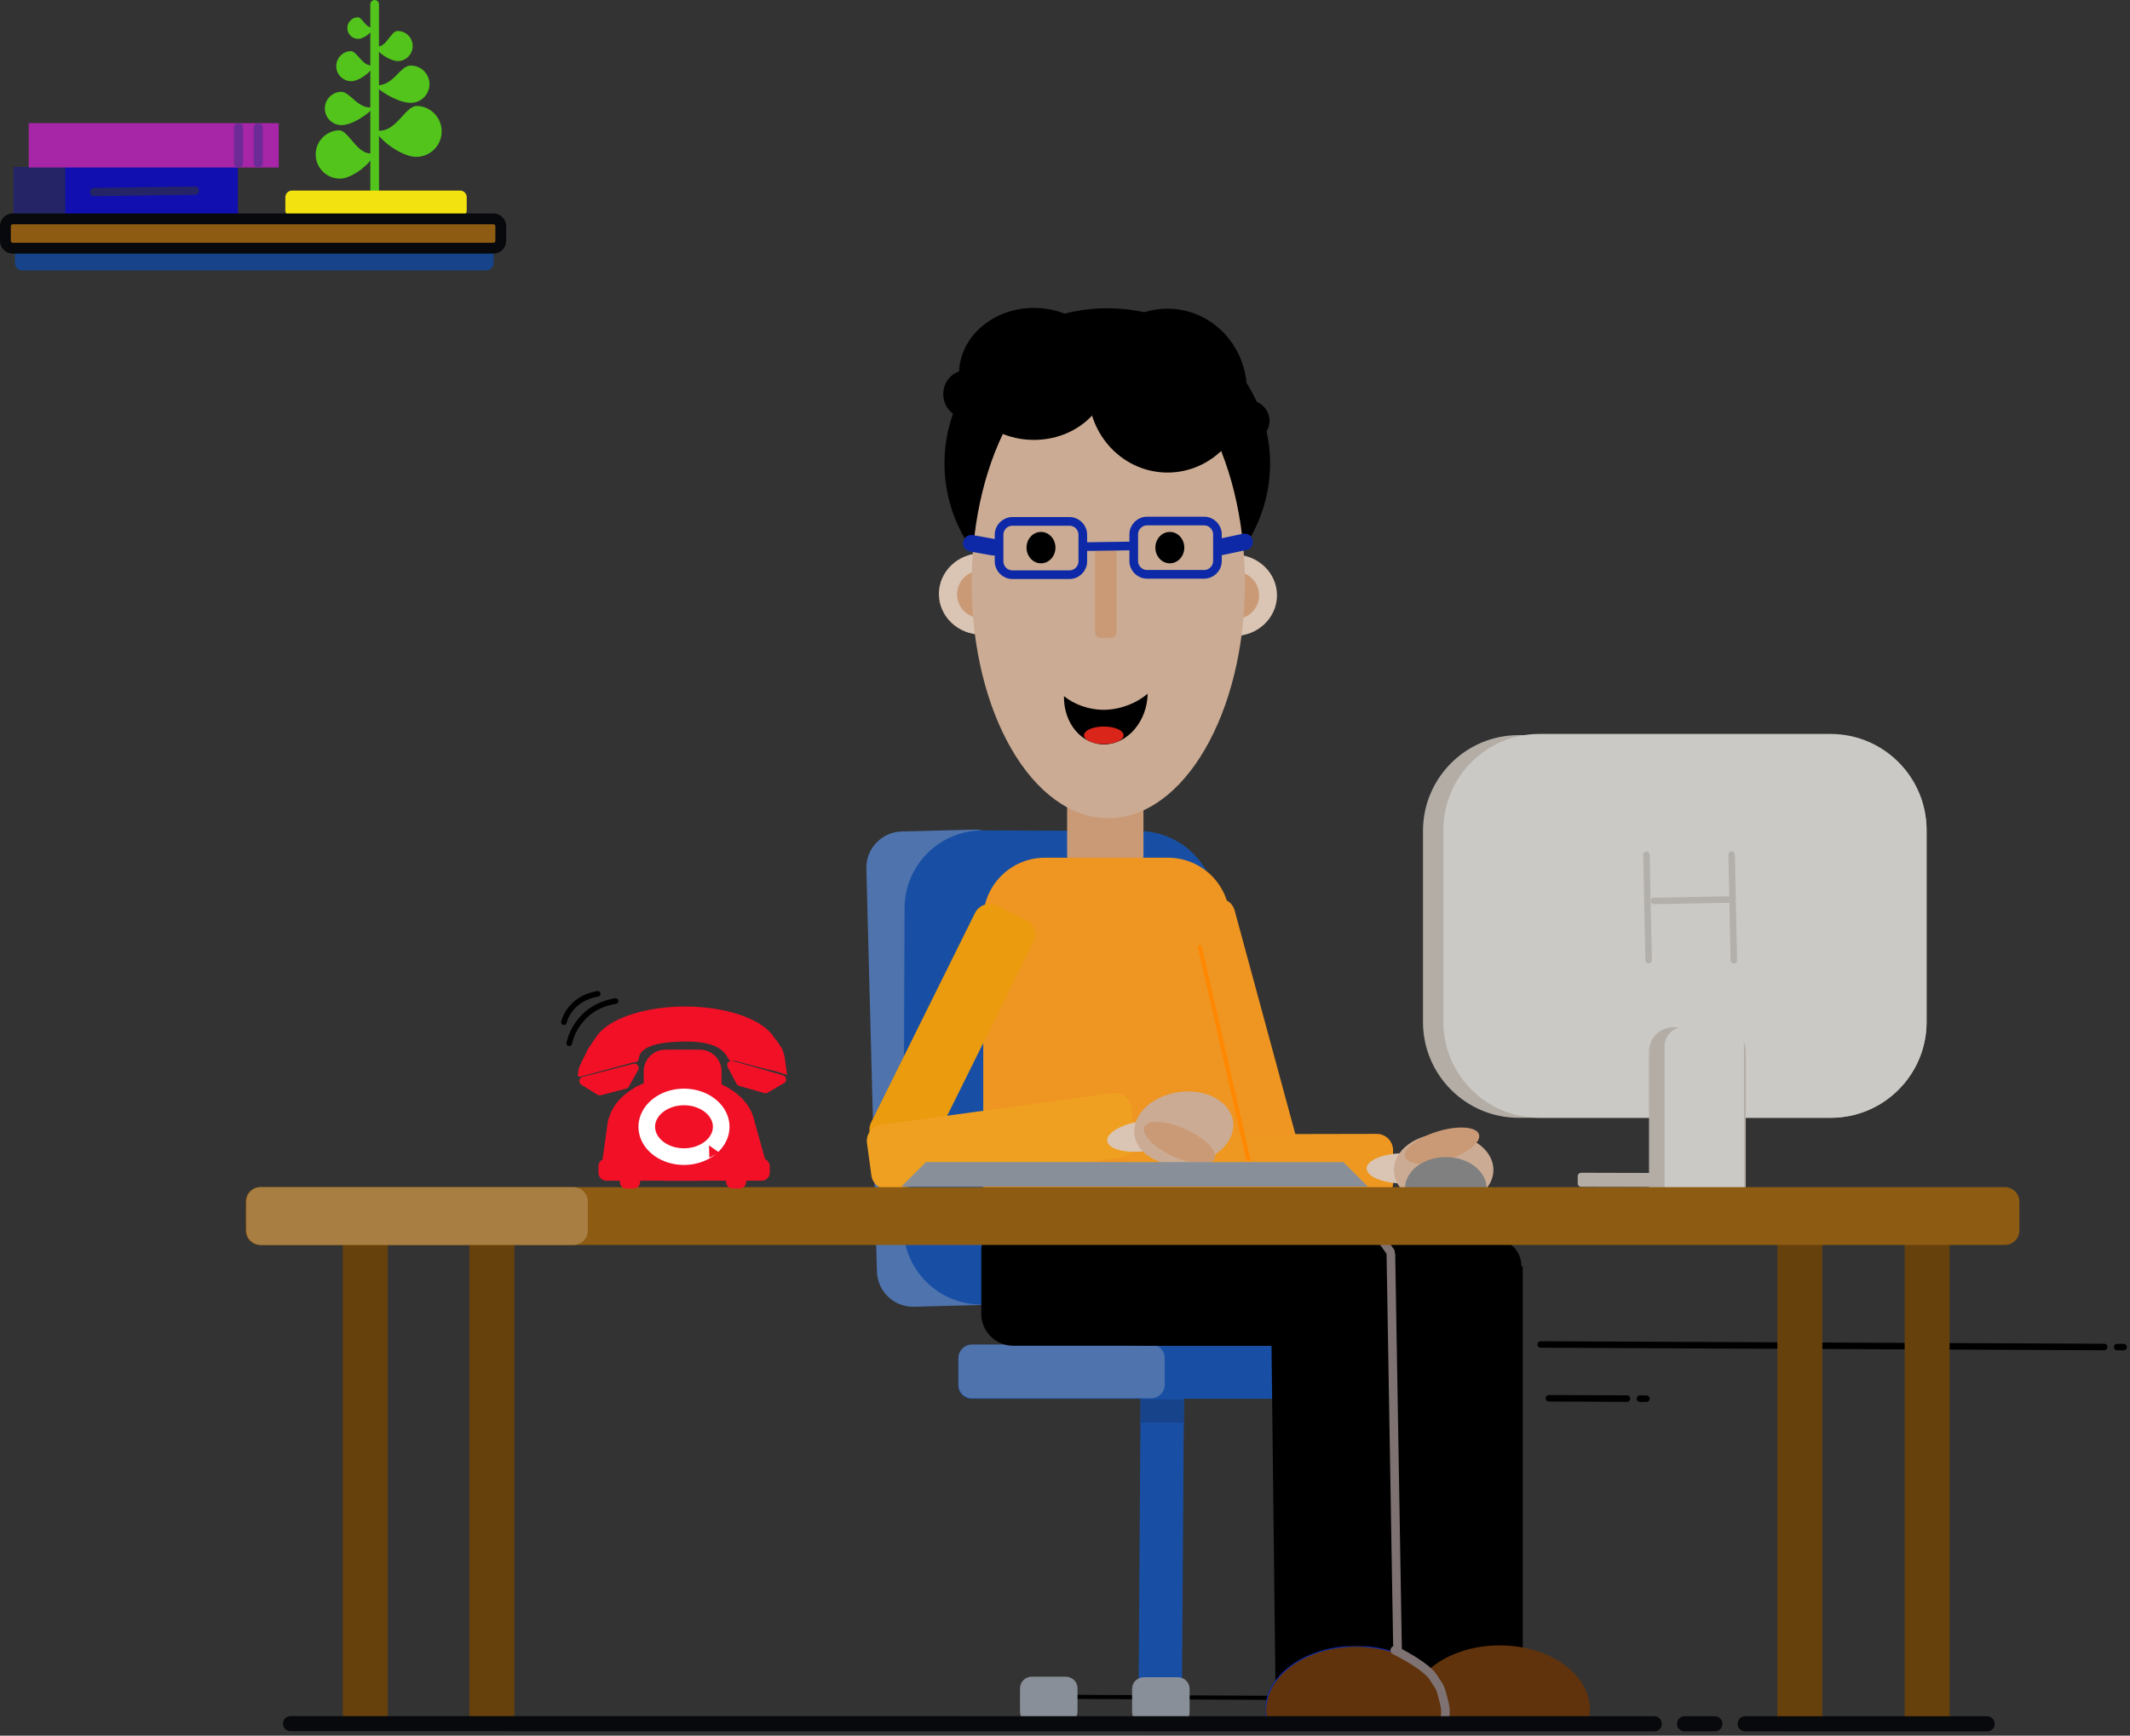 <?xml version="1.0" encoding="UTF-8" standalone="no"?><!DOCTYPE svg PUBLIC "-//W3C//DTD SVG 1.1//EN" "http://www.w3.org/Graphics/SVG/1.1/DTD/svg11.dtd"><svg width="100%" height="100%" viewBox="0 0 492 401" version="1.1" xmlns="http://www.w3.org/2000/svg" xmlns:xlink="http://www.w3.org/1999/xlink" xml:space="preserve" xmlns:serif="http://www.serif.com/" style="fill-rule:evenodd;clip-rule:evenodd;stroke-linecap:round;stroke-linejoin:round;stroke-miterlimit:1.5;"><rect x="0" y="0" width="492" height="401" fill="#333333" stroke="none"/><path d="M131.491,241.041c0,0 1.415,-8.227 10.695,-9.762" style="fill:none;stroke:#000;stroke-width:1.3px;"/><path d="M130.261,236.16c0,0 1.131,-5.408 7.796,-6.546" style="fill:none;stroke:#000;stroke-width:1.3px;"/><path d="M490.532,311.226l-134.651,-0.601" style="fill:none;stroke:#000;stroke-width:1.5px;stroke-dasharray:1.5,3,135,9;"/><path d="M380.3,323.145l-22.523,-0.091" style="fill:none;stroke:#000;stroke-width:1.5px;stroke-dasharray:1.5,3,135,9;"/><path d="M114.007,57.545c0,-0.904 -0.734,-1.638 -1.638,-1.638l-107.275,0c-0.904,0 -1.638,0.734 -1.638,1.638l0,3.276c0,0.904 0.734,1.638 1.638,1.638l107.275,0c0.904,0 1.638,-0.734 1.638,-1.638l0,-3.276Z" style="fill:#16438a;"/><rect x="3.209" y="38.572" width="51.751" height="12.092" style="fill:#110faf;"/><rect x="3.209" y="38.572" width="11.887" height="12.092" style="fill:#252467;"/><path d="M86.536,1l0.007,43.032" style="fill:none;stroke:#52c41b;stroke-width:2px;"/><path d="M107.809,45.558c0,-0.842 -0.684,-1.526 -1.526,-1.526l-38.845,0c-0.843,0 -1.527,0.684 -1.527,1.526l0,3.053c0,0.842 0.684,1.526 1.527,1.526l38.845,0c0.842,0 1.526,-0.684 1.526,-1.526l0,-3.053Z" style="fill:#f2e210;"/><path d="M86.53,30.022c1.759,3.007 6.521,6.117 9.403,6.217c3.248,0.112 5.976,-2.434 6.088,-5.682c0.112,-3.248 -2.433,-5.976 -5.681,-6.088c-2.882,-0.099 -5.047,6.896 -9.81,5.553Z" style="fill:#52c41b;"/><path d="M86.388,19.618c2.145,2.111 6.041,4.188 8.594,4.139c2.375,-0.046 4.266,-2.012 4.22,-4.388c-0.046,-2.375 -2.012,-4.266 -4.387,-4.22c-2.553,0.049 -4.155,5.247 -8.427,4.469Z" style="fill:#52c41b;"/><path d="M86.523,10.74c0.959,1.721 3.796,3.405 5.395,3.374c1.918,-0.037 3.446,-1.626 3.409,-3.545c-0.037,-1.919 -1.625,-3.446 -3.544,-3.409c-1.599,0.031 -2.583,4.224 -5.26,3.58Z" style="fill:#52c41b;"/><path d="M86.468,15.023c-2.627,0.825 -3.895,-3.291 -5.492,-3.213c-1.917,0.094 -3.397,1.726 -3.303,3.643c0.093,1.917 1.726,3.398 3.643,3.304c1.596,-0.078 4.313,-1.952 5.152,-3.734Z" style="fill:#52c41b;"/><path d="M86.4,6.302c-1.809,0.589 -2.689,-2.372 -3.789,-2.318c-1.378,0.067 -2.443,1.241 -2.375,2.619c0.067,1.379 1.241,2.444 2.619,2.376c1.1,-0.054 3.021,-1.399 3.545,-2.677Z" style="fill:#52c41b;"/><path d="M86.485,24.687c-3.762,0.955 -5.507,-3.587 -7.787,-3.476c-2.123,0.104 -3.763,1.912 -3.659,4.036c0.103,2.123 1.912,3.763 4.035,3.659c2.28,-0.111 5.629,-2.203 7.411,-4.219Z" style="fill:#52c41b;"/><path d="M86.677,35.283c-4.033,1.314 -5.995,-5.297 -8.448,-5.177c-3.078,0.15 -5.454,2.771 -5.304,5.848c0.151,3.078 2.771,5.454 5.849,5.304c2.452,-0.12 6.739,-3.124 7.903,-5.975Z" style="fill:#52c41b;"/><path d="M297.019,313.985c0,-1.686 -1.37,-3.056 -3.056,-3.056l-69.563,0c-1.687,0 -3.056,1.37 -3.056,3.056l0,6.112c0,1.687 1.369,3.056 3.056,3.056l69.563,0c1.686,0 3.056,-1.369 3.056,-3.056l0,-6.112Z" style="fill:#184fa5;"/><path d="M273.02,389.751l0.489,-71.951l-10.011,-0.068l-0.49,71.951l10.012,0.068Z" style="fill:#184fa5;"/><path d="M273.435,328.699l0.037,-5.373l-10.012,-0.068l-0.036,5.372l10.011,0.069Z" style="fill:#16438a;"/><path d="M211.137,301.903c-4.617,0.121 -8.463,-3.528 -8.584,-8.145l-2.439,-93.067c-0.121,-4.617 3.529,-8.463 8.145,-8.584l16.729,-0.438c4.616,-0.121 8.462,3.528 8.583,8.145l2.439,93.068c0.121,4.616 -3.529,8.462 -8.145,8.583l-16.728,0.438Z" style="fill:#4e73ad;"/><path d="M262.615,301.536c9.938,0.037 18.038,-8.001 18.076,-17.939l0.281,-73.531c0.038,-9.938 -8.001,-18.038 -17.939,-18.076l-36.015,-0.138c-9.939,-0.037 -18.038,8.001 -18.076,17.939l-0.281,73.531c-0.038,9.938 8,18.038 17.939,18.076l36.015,0.138Z" style="fill:#184fa5;"/><path d="M269.024,313.732c0,-1.715 -1.393,-3.107 -3.108,-3.107l-41.418,0c-1.715,0 -3.107,1.392 -3.107,3.107l0,6.214c0,1.715 1.392,3.108 3.107,3.108l41.418,0c1.715,0 3.108,-1.393 3.108,-3.108l0,-6.214Z" style="fill:#4e73ad;"/><g><path d="M445.014,191.944c0,-12.2 -9.904,-22.104 -22.104,-22.104l-72.112,0c-12.2,0 -22.104,9.904 -22.104,22.104l0,44.207c0,12.199 9.904,22.103 22.104,22.103l72.112,0c12.2,0 22.104,-9.904 22.104,-22.103l0,-44.207Z" style="fill:#b3ada6;"/><path d="M445.014,191.741c0,-12.237 -9.935,-22.172 -22.171,-22.172l-67.274,0c-12.237,0 -22.171,9.935 -22.171,22.172l0,44.342c0,12.236 9.934,22.171 22.171,22.171l67.274,0c12.236,0 22.171,-9.935 22.171,-22.171l0,-44.342Z" style="fill:#cbc9c5;"/></g><path d="M403.247,242.923c0,-3.084 -2.503,-5.587 -5.587,-5.587l-11.173,0c-3.084,0 -5.587,2.503 -5.587,5.587l0,31.12c0,3.083 2.503,5.587 5.587,5.587l11.173,0c3.084,0 5.587,-2.504 5.587,-5.587l0,-31.12Z" style="fill:#b3ada6;"/><path d="M293.283,391.78l0.1,0.011l0.095,0.031l0.087,0.051l0.074,0.067l0.059,0.082l0.04,0.092l0.02,0.098l0,0.1l-0.021,0.098l-0.042,0.092l-0.059,0.081l-0.075,0.066l-0.087,0.05l-0.096,0.031l-0.099,0.01l-53.348,-0.258l-0.099,-0.011l-0.096,-0.032l-0.086,-0.05l-0.075,-0.068l-0.058,-0.081l-0.041,-0.092l-0.02,-0.098l0.001,-0.101l0.021,-0.098l0.041,-0.091l0.06,-0.081l0.074,-0.067l0.088,-0.05l0.095,-0.03l0.1,-0.01l53.347,0.258Z"/><path d="M384.878,274.255c0.449,0.001 0.814,-0.362 0.815,-0.811l0.004,-1.626c0.001,-0.449 -0.362,-0.814 -0.811,-0.815l-19.644,-0.05c-0.449,-0.001 -0.814,0.363 -0.815,0.812l-0.004,1.626c-0.001,0.449 0.362,0.814 0.811,0.815l19.644,0.049Z" style="fill:#b3ada6;"/><path d="M402.841,241.795c0,-2.532 -2.056,-4.589 -4.589,-4.589l-9.177,0c-2.533,0 -4.589,2.057 -4.589,4.589l0,33.431c0,2.533 2.056,4.589 4.589,4.589l9.177,0c2.533,0 4.589,-2.056 4.589,-4.589l0,-33.431Z" style="fill:#cbc9c5;"/><path d="M351.405,292.431c0,-3.398 -2.758,-6.156 -6.156,-6.156l-81.902,0c-3.397,0 -6.156,2.758 -6.156,6.156l0,12.312c0,3.398 2.759,6.156 6.156,6.156l81.902,0c3.398,0 6.156,-2.758 6.156,-6.156l0,-12.312Z"/><ellipse cx="284.962" cy="137.63" rx="5.481" ry="5.469" style="fill:#ca9a76;"/><ellipse cx="285.124" cy="137.532" rx="9.845" ry="9.403" style="fill:#dac4b3;"/><path d="M264.123,171.344c0,-2.433 -1.975,-4.408 -4.408,-4.408l-8.817,0c-2.433,0 -4.409,1.975 -4.409,4.408l0,26.121c0,2.433 1.976,4.408 4.409,4.408l8.817,0c2.433,0 4.408,-1.975 4.408,-4.408l0,-26.121Z" style="fill:#ca9a76;"/><ellipse cx="226.714" cy="137.222" rx="9.845" ry="9.403" style="fill:#dac4b3;"/><ellipse cx="226.553" cy="137.319" rx="5.481" ry="5.469" style="fill:#ca9a76;"/><ellipse cx="285.357" cy="137.543" rx="5.481" ry="5.469" style="fill:#ca9a76;"/><ellipse cx="255.767" cy="107.066" rx="37.609" ry="35.85"/><ellipse cx="255.998" cy="134.773" rx="31.56" ry="54.252" style="fill:#cbab93;"/><ellipse cx="245.694" cy="90.255" rx="2.938" ry="0.158" style="fill:#ca9a76;"/><ellipse cx="269.691" cy="90.246" rx="18.309" ry="18.93"/><ellipse cx="238.825" cy="86.382" rx="17.305" ry="15.248"/><ellipse cx="288.102" cy="97.203" rx="5.138" ry="4.827"/><ellipse cx="223.065" cy="91.052" rx="5.184" ry="5.469"/><ellipse cx="240.455" cy="126.52" rx="3.341" ry="3.628"/><ellipse cx="270.215" cy="126.52" rx="3.341" ry="3.628"/><path d="M257.903,126.702c0,-0.684 -0.556,-1.239 -1.239,-1.239l-2.478,0c-0.684,0 -1.239,0.555 -1.239,1.239l0,19.425c0,0.683 0.555,1.238 1.239,1.238l2.478,0c0.683,0 1.239,-0.555 1.239,-1.238l0,-19.425Z" style="fill:#ca9a76;"/><path d="M284.046,212.398c0,-7.856 -6.377,-14.233 -14.233,-14.233l-28.465,0c-7.855,0 -14.233,6.377 -14.233,14.233l0,82.933c0,7.856 6.378,14.233 14.233,14.233l28.465,0c7.856,0 14.233,-6.377 14.233,-14.233l0,-82.933Z" style="fill:#ef9521;"/><path d="M320.874,288.759c0,-4.075 -3.308,-7.384 -7.384,-7.384l-79.445,0c-4.076,0 -7.384,3.309 -7.384,7.384l0,14.769c0,4.076 3.308,7.385 7.384,7.385l79.445,0c4.076,0 7.384,-3.309 7.384,-7.385l0,-14.769Z"/><rect x="321.294" y="292.585" width="30.443" height="104.986"/><path d="M323.32,292.859l-29.823,0.344l1.191,102.978l29.823,-0.345l-1.191,-102.977Z"/><clipPath id="_clip1"><rect x="325.537" y="380.142" width="41.71" height="18.088"/></clipPath><g clip-path="url(#_clip1)"><ellipse cx="346.392" cy="394.949" rx="20.855" ry="14.807" style="fill:#60330c;"/></g><path d="M285.192,210.358c-0.545,-2.005 -2.614,-3.191 -4.62,-2.647l-7.267,1.971c-2.005,0.545 -3.191,2.614 -2.647,4.62l14.146,52.138c0.544,2.005 2.613,3.192 4.619,2.648l7.267,-1.972c2.005,-0.544 3.191,-2.614 2.647,-4.619l-14.145,-52.139Z" style="fill:#ef9521;"/><path d="M263.982,262.078c-2.077,0.004 -3.761,1.695 -3.757,3.773l0.015,7.529c0.004,2.078 1.695,3.761 3.773,3.757l54.023,-0.108c2.078,-0.004 3.761,-1.694 3.757,-3.772l-0.015,-7.53c-0.004,-2.078 -1.695,-3.761 -3.772,-3.757l-54.024,0.108Z" style="fill:#ef9821;"/><path d="M315.674,269.952c-0.004,-1.933 3.93,-3.51 8.78,-3.519c4.849,-0.01 8.79,1.551 8.794,3.484c0.004,1.933 -3.931,3.51 -8.78,3.52c-4.85,0.009 -8.79,-1.552 -8.794,-3.485Z" style="fill:#dac4b3;"/><path d="M321.966,270.331c-0.009,-4.644 5.136,-8.424 11.482,-8.437c6.346,-0.012 11.506,3.747 11.515,8.391c0.009,4.644 -5.135,8.424 -11.481,8.437c-6.347,0.013 -11.507,-3.747 -11.516,-8.391Z" style="fill:#cbab93;"/><path d="M324.527,267.147c-0.341,-1.885 3.221,-4.512 7.95,-5.863c4.728,-1.35 8.844,-0.917 9.185,0.968c0.341,1.885 -3.221,4.512 -7.949,5.863c-4.729,1.351 -8.844,0.917 -9.186,-0.968Z" style="fill:#ca9a76;"/><path d="M238.698,217.627c0.923,-1.861 0.161,-4.122 -1.7,-5.045l-6.746,-3.345c-1.862,-0.923 -4.122,-0.161 -5.045,1.7l-24,48.4c-0.923,1.862 -0.161,4.123 1.701,5.046l6.746,3.345c1.861,0.923 4.122,0.161 5.045,-1.701l23.999,-48.4Z" style="fill:#ea9b0e;"/><path d="M245.763,160.835c-0.111,6.304 4.13,11.296 9.465,11.141c5.335,-0.155 9.755,-5.399 9.866,-11.703c-2.289,1.957 -5.87,3.596 -9.726,3.708c-3.856,0.112 -7.383,-1.32 -9.605,-3.146Z"/><ellipse cx="254.967" cy="169.88" rx="4.576" ry="2.03" style="fill:#da251a;"/><path d="M320.127,287.02l1.546,4.408" style="fill:none;"/><clipPath id="_clip2"><rect x="292.357" y="380.354" width="41.71" height="18.088"/></clipPath><g clip-path="url(#_clip2)"><ellipse cx="313.212" cy="395.161" rx="20.855" ry="14.807" style="fill:#60330c;stroke:#0d29a7;stroke-width:0.24px;stroke-linecap:butt;stroke-miterlimit:1.414;"/></g><path d="M321.278,289.852l1.533,91.171" style="fill:none;stroke:#7e7272;stroke-width:2px;"/><path d="M322.184,381.265c7.471,3.783 8.756,6.066 8.756,6.066l0.956,1.465c0,0 0.854,1.031 1.249,2.859c0.361,1.667 1.25,3.702 0.341,5.888" style="fill:none;stroke:#7e7272;stroke-width:2px;"/><path d="M274.783,390.191c0,-1.485 -1.206,-2.69 -2.691,-2.69l-7.903,0c-1.485,0 -2.691,1.205 -2.691,2.69l0,5.382c0,1.485 1.206,2.691 2.691,2.691l7.903,0c1.485,0 2.691,-1.206 2.691,-2.691l0,-5.382Z" style="fill:#898f99;"/><path d="M248.894,390.072c0,-1.485 -1.205,-2.691 -2.69,-2.691l-7.903,0c-1.485,0 -2.691,1.206 -2.691,2.691l0,5.381c0,1.485 1.206,2.691 2.691,2.691l7.903,0c1.485,0 2.69,-1.206 2.69,-2.691l0,-5.381Z" style="fill:#898f99;"/><path d="M203.477,259.865c-2.059,0.282 -3.501,2.182 -3.219,4.241l1.022,7.46c0.282,2.058 2.183,3.5 4.241,3.218l53.523,-7.334c2.059,-0.282 3.501,-2.182 3.219,-4.241l-1.022,-7.46c-0.282,-2.058 -2.182,-3.5 -4.241,-3.218l-53.523,7.334Z" style="fill:#efa021;"/><path d="M255.757,263.633c-0.262,-1.915 3.425,-4.004 8.23,-4.663c4.805,-0.658 8.919,0.362 9.181,2.277c0.263,1.915 -3.425,4.004 -8.23,4.663c-4.805,0.658 -8.919,-0.362 -9.181,-2.277Z" style="fill:#dac4b3;"/><path d="M262.043,262.207c-0.63,-4.601 3.963,-9.036 10.25,-9.897c6.288,-0.862 11.904,2.174 12.535,6.775c0.63,4.601 -3.963,9.035 -10.25,9.897c-6.288,0.861 -11.904,-2.174 -12.535,-6.775Z" style="fill:#cbab93;"/><path d="M264.392,260.206c0.989,-1.64 5.399,-1.259 9.841,0.851c4.442,2.11 7.245,5.155 6.256,6.795c-0.99,1.64 -5.399,1.259 -9.841,-0.851c-4.442,-2.11 -7.245,-5.155 -6.256,-6.795Z" style="fill:#ca9a76;"/><clipPath id="_clip3"><rect x="324.538" y="267.328" width="18.851" height="8.847"/></clipPath><g clip-path="url(#_clip3)"><ellipse cx="333.964" cy="274.571" rx="9.426" ry="7.243" style="fill:#808080;"/></g><path d="M277.176,218.85l11.147,48.934" style="fill:#f26b0f;"/><path d="M277.256,218.377l0.091,0.025l0.084,0.042l0.075,0.058l0.061,0.071l0.047,0.081l0.03,0.09l11.147,48.933l0.012,0.094l-0.006,0.094l-0.025,0.09l-0.042,0.084l-0.058,0.075l-0.071,0.061l-0.082,0.047l-0.089,0.03l-0.093,0.012l-0.094,-0.007l-0.091,-0.025l-0.084,-0.042l-0.075,-0.057l-0.061,-0.071l-0.047,-0.082l-0.03,-0.089l-11.147,-48.934l-0.012,-0.094l0.007,-0.093l0.024,-0.091l0.042,-0.084l0.058,-0.075l0.071,-0.061l0.082,-0.047l0.089,-0.03l0.093,-0.012l0.094,0.007Z" style="fill:#f80;"/><path d="M250.11,123.537c0,-1.699 -1.38,-3.079 -3.079,-3.079l-13.179,0c-1.699,0 -3.078,1.38 -3.078,3.079l0,6.156c0,1.699 1.379,3.079 3.078,3.079l13.179,0c1.699,0 3.079,-1.38 3.079,-3.079l0,-6.156Z" style="fill:none;stroke:#0d29a7;stroke-width:2px;"/><path d="M281.213,123.457c0,-1.699 -1.38,-3.078 -3.079,-3.078l-13.179,0c-1.699,0 -3.078,1.379 -3.078,3.078l0,6.156c0,1.699 1.379,3.079 3.078,3.079l13.179,0c1.699,0 3.079,-1.38 3.079,-3.079l0,-6.156Z" style="fill:none;stroke:#0d29a7;stroke-width:2px;"/><path d="M251.107,126.283l10.174,-0.143" style="fill:none;stroke:#0d29a7;stroke-width:2px;"/><path d="M287.521,123.278l0.063,0.002l0.063,0.005l0.064,0.006l0.062,0.009l0.063,0.011l0.062,0.013l0.062,0.015l0.061,0.017l0.061,0.019l0.06,0.021l0.059,0.023l0.058,0.024l0.058,0.027l0.056,0.029l0.056,0.031l0.055,0.032l0.053,0.034l0.053,0.036l0.051,0.038l0.05,0.039l0.048,0.041l0.047,0.042l0.046,0.044l0.044,0.046l0.043,0.047l0.041,0.048l0.04,0.05l0.037,0.051l0.037,0.052l0.034,0.053l0.033,0.055l0.03,0.055l0.029,0.057l0.028,0.057l0.025,0.059l0.023,0.059l0.021,0.059l0.019,0.061l0.018,0.061l0.015,0.062l0.013,0.062l0.011,0.062l0.009,0.063l0.007,0.063l0.005,0.064l0.003,0.063l0.001,0.064l-0.002,0.063l-0.003,0.063l-0.006,0.064l-0.008,0.063l-0.01,0.062l-0.011,0.063l-0.014,0.062l-0.016,0.061l-0.018,0.061l-0.02,0.06l-0.022,0.06l-0.024,0.059l-0.026,0.058l-0.028,0.057l-0.029,0.056l-0.032,0.055l-0.033,0.054l-0.035,0.053l-0.037,0.052l-0.038,0.05l-0.04,0.05l-0.042,0.047l-0.043,0.047l-0.045,0.045l-0.046,0.043l-0.048,0.042l-0.049,0.041l-0.05,0.038l-0.052,0.037l-0.053,0.036l-0.054,0.033l-0.055,0.032l-0.056,0.03l-0.057,0.028l-0.058,0.026l-0.058,0.024l-0.06,0.022l-0.06,0.021l-0.061,0.018l-0.061,0.016l-0.062,0.014l-5.327,1.131l-0.062,0.012l-0.063,0.01l-0.063,0.008l-0.063,0.006l-0.064,0.004l-0.063,0.001l-0.064,0l-0.063,-0.003l-0.063,-0.004l-0.064,-0.007l-0.062,-0.009l-0.063,-0.01l-0.062,-0.013l-0.062,-0.015l-0.061,-0.017l-0.061,-0.019l-0.06,-0.021l-0.059,-0.023l-0.058,-0.025l-0.058,-0.027l-0.056,-0.028l-0.056,-0.031l-0.055,-0.032l-0.053,-0.034l-0.053,-0.036l-0.051,-0.038l-0.05,-0.039l-0.048,-0.041l-0.047,-0.043l-0.046,-0.044l-0.044,-0.045l-0.043,-0.047l-0.041,-0.049l-0.04,-0.049l-0.038,-0.051l-0.036,-0.052l-0.034,-0.054l-0.033,-0.054l-0.031,-0.056l-0.028,-0.056l-0.028,-0.058l-0.025,-0.058l-0.023,-0.059l-0.021,-0.06l-0.019,-0.06l-0.018,-0.062l-0.015,-0.061l-0.013,-0.062l-0.011,-0.063l-0.009,-0.063l-0.007,-0.063l-0.005,-0.063l-0.003,-0.063l-0.001,-0.064l0.002,-0.063l0.003,-0.064l0.006,-0.063l0.008,-0.063l0.01,-0.063l0.011,-0.062l0.014,-0.062l0.016,-0.062l0.018,-0.06l0.02,-0.061l0.022,-0.059l0.024,-0.059l0.026,-0.058l0.028,-0.057l0.029,-0.056l0.032,-0.056l0.033,-0.054l0.035,-0.053l0.037,-0.051l0.038,-0.051l0.04,-0.049l0.042,-0.048l0.043,-0.046l0.045,-0.045l0.046,-0.044l0.048,-0.042l0.049,-0.04l0.05,-0.039l0.052,-0.037l0.053,-0.035l0.054,-0.034l0.055,-0.031l0.056,-0.03l0.057,-0.028l0.058,-0.026l0.058,-0.025l0.06,-0.022l0.06,-0.02l0.061,-0.018l0.061,-0.017l0.062,-0.014l5.327,-1.13l0.062,-0.012l0.063,-0.01l0.063,-0.008l0.063,-0.006l0.064,-0.004l0.063,-0.002l0.064,0.001Z" style="fill:#0d29a7;"/><path d="M224.468,123.6l0.062,0.004l0.062,0.006l0.061,0.008l0.062,0.01l5.07,0.906l0.061,0.012l0.06,0.014l0.06,0.016l0.06,0.017l0.059,0.02l0.058,0.022l0.058,0.023l0.056,0.026l0.056,0.027l0.055,0.029l0.055,0.03l0.053,0.033l0.051,0.034l0.051,0.036l0.05,0.037l0.048,0.039l0.047,0.041l0.046,0.042l0.045,0.044l0.043,0.045l0.041,0.046l0.04,0.048l0.038,0.048l0.037,0.051l0.035,0.051l0.034,0.052l0.031,0.054l0.03,0.054l0.029,0.056l0.026,0.056l0.025,0.057l0.022,0.058l0.021,0.059l0.019,0.059l0.017,0.06l0.015,0.06l0.013,0.061l0.011,0.061l0.009,0.061l0.007,0.062l0.006,0.062l0.003,0.062l0.001,0.062l-0.001,0.063l-0.003,0.062l-0.005,0.062l-0.007,0.062l-0.009,0.061l-0.011,0.061l-0.013,0.061l-0.015,0.06l-0.017,0.06l-0.018,0.06l-0.021,0.058l-0.022,0.058l-0.025,0.057l-0.026,0.057l-0.028,0.055l-0.03,0.055l-0.032,0.053l-0.033,0.053l-0.035,0.051l-0.037,0.05l-0.038,0.05l-0.04,0.047l-0.041,0.047l-0.043,0.045l-0.044,0.043l-0.046,0.043l-0.047,0.04l-0.048,0.04l-0.05,0.037l-0.05,0.036l-0.052,0.034l-0.053,0.033l-0.054,0.031l-0.055,0.029l-0.056,0.027l-0.057,0.026l-0.057,0.023l-0.058,0.022l-0.059,0.02l-0.06,0.018l-0.06,0.016l-0.061,0.014l-0.061,0.012l-0.061,0.01l-0.062,0.008l-0.061,0.006l-0.063,0.005l-0.062,0.002l-0.062,0l-0.062,-0.002l-0.062,-0.004l-0.062,-0.006l-0.062,-0.008l-0.061,-0.01l-5.07,-0.906l-0.061,-0.012l-0.06,-0.014l-0.061,-0.016l-0.059,-0.017l-0.059,-0.02l-0.058,-0.022l-0.058,-0.023l-0.057,-0.026l-0.056,-0.027l-0.055,-0.029l-0.054,-0.03l-0.053,-0.033l-0.052,-0.034l-0.051,-0.036l-0.049,-0.037l-0.049,-0.039l-0.047,-0.041l-0.045,-0.042l-0.045,-0.044l-0.043,-0.045l-0.041,-0.046l-0.04,-0.048l-0.039,-0.048l-0.036,-0.051l-0.036,-0.051l-0.033,-0.052l-0.032,-0.054l-0.03,-0.054l-0.028,-0.056l-0.026,-0.056l-0.025,-0.057l-0.023,-0.058l-0.02,-0.059l-0.019,-0.059l-0.017,-0.06l-0.015,-0.06l-0.013,-0.061l-0.011,-0.061l-0.01,-0.061l-0.007,-0.062l-0.005,-0.062l-0.003,-0.062l-0.001,-0.063l0.001,-0.062l0.003,-0.062l0.005,-0.062l0.007,-0.062l0.009,-0.061l0.011,-0.061l0.013,-0.061l0.014,-0.061l0.017,-0.059l0.019,-0.06l0.021,-0.058l0.022,-0.058l0.025,-0.057l0.026,-0.057l0.028,-0.055l0.03,-0.055l0.031,-0.053l0.034,-0.053l0.035,-0.051l0.036,-0.051l0.039,-0.049l0.039,-0.047l0.042,-0.047l0.043,-0.045l0.044,-0.044l0.046,-0.042l0.047,-0.04l0.048,-0.04l0.049,-0.037l0.051,-0.036l0.052,-0.034l0.053,-0.033l0.054,-0.031l0.055,-0.029l0.056,-0.027l0.056,-0.026l0.058,-0.023l0.058,-0.022l0.059,-0.02l0.06,-0.018l0.06,-0.016l0.06,-0.014l0.061,-0.012l0.062,-0.01l0.061,-0.008l0.062,-0.007l0.062,-0.004l0.062,-0.002l0.063,0l0.062,0.002Z" style="fill:#0d29a7;"/><path d="M319.513,286.9l1.651,2.3" style="fill:none;stroke:#7e7272;stroke-width:2px;"/><path d="M115.672,52.26c0,-0.935 -0.76,-1.695 -1.696,-1.695l-111.031,0c-0.935,0 -1.695,0.76 -1.695,1.695l0,3.391c0,0.936 0.76,1.696 1.695,1.696l111.031,0c0.936,0 1.696,-0.76 1.696,-1.696l0,-3.391Z" style="fill:#8e5b13;stroke:#07090c;stroke-width:2.5px;"/><path d="M315.967,274.163l-107.761,0l5.675,-5.675l96.411,0l5.675,5.675Z" style="fill:#898f99;"/><rect x="108.424" y="284.145" width="10.385" height="114.209" style="fill:#67410c;"/><rect x="410.545" y="284.715" width="10.385" height="113.716" style="fill:#67410c;"/><rect x="439.948" y="284.576" width="10.385" height="113.78" style="fill:#67410c;"/><rect x="79.175" y="284.741" width="10.385" height="113.815" style="fill:#67410c;"/><path d="M466.443,277.61c0,-1.843 -1.496,-3.339 -3.339,-3.339l-403.012,0c-1.843,0 -3.339,1.496 -3.339,3.339l0,6.677c0,1.843 1.496,3.339 3.339,3.339l403.012,0c1.843,0 3.339,-1.496 3.339,-3.339l0,-6.677Z" style="fill:#8e5b13;"/><path d="M135.783,277.61c0,-1.843 -1.496,-3.339 -3.339,-3.339l-72.187,0c-1.843,0 -3.339,1.496 -3.339,3.339l0,6.677c0,1.843 1.496,3.339 3.339,3.339l72.187,0c1.843,0 3.339,-1.496 3.339,-3.339l0,-6.677Z" style="fill:#a87e42;"/><g><path d="M380.369,196.725l0.083,0.012l0.081,0.022l0.079,0.03l0.074,0.04l0.07,0.047l0.063,0.055l0.058,0.061l0.05,0.068l0.042,0.072l0.034,0.077l0.025,0.081l0.016,0.082l0.006,0.084l0.509,24.368l-0.003,0.084l-0.012,0.084l-0.022,0.081l-0.03,0.078l-0.039,0.075l-0.048,0.069l-0.054,0.064l-0.062,0.057l-0.067,0.051l-0.073,0.042l-0.077,0.034l-0.081,0.024l-0.082,0.016l-0.084,0.007l-0.084,-0.003l-0.083,-0.013l-0.082,-0.021l-0.078,-0.031l-0.074,-0.039l-0.07,-0.047l-0.064,-0.055l-0.057,-0.061l-0.05,-0.068l-0.042,-0.073l-0.034,-0.077l-0.025,-0.08l-0.016,-0.083l-0.007,-0.083l-0.509,-24.369l0.003,-0.084l0.013,-0.083l0.021,-0.081l0.031,-0.078l0.039,-0.075l0.047,-0.069l0.055,-0.064l0.062,-0.058l0.067,-0.05l0.073,-0.042l0.077,-0.034l0.08,-0.025l0.083,-0.016l0.084,-0.006l0.084,0.003Z" style="fill:#b3b0ac;"/><path d="M400.049,196.725l0.083,0.012l0.081,0.022l0.078,0.03l0.075,0.04l0.07,0.047l0.063,0.055l0.058,0.061l0.05,0.068l0.042,0.072l0.034,0.077l0.025,0.081l0.016,0.082l0.006,0.084l0.509,24.368l-0.003,0.084l-0.012,0.084l-0.022,0.081l-0.03,0.078l-0.039,0.075l-0.048,0.069l-0.054,0.064l-0.062,0.057l-0.068,0.051l-0.072,0.042l-0.077,0.034l-0.081,0.024l-0.082,0.016l-0.084,0.007l-0.084,-0.003l-0.083,-0.013l-0.082,-0.021l-0.078,-0.031l-0.074,-0.039l-0.07,-0.047l-0.064,-0.055l-0.057,-0.061l-0.05,-0.068l-0.042,-0.073l-0.034,-0.077l-0.025,-0.08l-0.016,-0.083l-0.007,-0.083l-0.509,-24.369l0.003,-0.084l0.013,-0.083l0.021,-0.081l0.031,-0.078l0.039,-0.075l0.047,-0.069l0.055,-0.064l0.062,-0.058l0.067,-0.05l0.073,-0.042l0.077,-0.034l0.08,-0.025l0.083,-0.016l0.084,-0.006l0.084,0.003Z" style="fill:#b3b0ac;"/><path d="M399.894,207.076l0.071,0.009l0.069,0.015l0.068,0.022l0.066,0.029l0.062,0.034l0.059,0.041l0.055,0.045l0.05,0.051l0.045,0.055l0.04,0.06l0.034,0.063l0.027,0.065l0.022,0.068l0.015,0.07l0.008,0.071l0.001,0.071l-0.005,0.072l-0.013,0.07l-0.019,0.069l-0.025,0.067l-0.031,0.064l-0.038,0.06l-0.043,0.057l-0.048,0.053l-0.053,0.047l-0.058,0.043l-0.061,0.037l-0.064,0.031l-0.067,0.024l-0.069,0.018l-0.071,0.012l-0.071,0.004l-17.811,0.327l-0.071,-0.002l-0.071,-0.009l-0.07,-0.016l-0.068,-0.022l-0.065,-0.028l-0.063,-0.035l-0.059,-0.04l-0.054,-0.046l-0.051,-0.051l-0.045,-0.055l-0.039,-0.059l-0.034,-0.063l-0.028,-0.066l-0.021,-0.068l-0.015,-0.07l-0.008,-0.071l-0.002,-0.071l0.006,-0.071l0.012,-0.07l0.019,-0.069l0.025,-0.067l0.032,-0.064l0.037,-0.061l0.043,-0.057l0.049,-0.052l0.053,-0.048l0.057,-0.042l0.061,-0.037l0.065,-0.031l0.067,-0.025l0.069,-0.018l0.07,-0.011l0.071,-0.005l17.812,-0.326l0.071,0.002Z" style="fill:#b3b0ac;"/></g><g><clipPath id="_clip4"><rect x="136.835" y="232.538" width="42.784" height="7.216"/></clipPath><g clip-path="url(#_clip4)"><ellipse cx="158.227" cy="242.386" rx="21.392" ry="9.847" style="fill:#f21027;"/></g><path d="M134.829,249.765l11.686,-3.016l-2.135,3.802l-5.843,1.508l-3.708,-2.294Z" style="fill:#f21027;stroke:#f21027;stroke-width:2px;"/><path d="M168.974,246.061l11.603,3.323l-3.768,2.196l-5.801,-1.662l-2.034,-3.857Z" style="fill:#f21027;stroke:#f21027;stroke-width:2px;"/><path d="M146.834,272.157c0,-0.263 -0.214,-0.476 -0.476,-0.476l-1.675,0c-0.262,0 -0.476,0.213 -0.476,0.476l0,0.952c0,0.263 0.214,0.476 0.476,0.476l1.675,0c0.262,0 0.476,-0.213 0.476,-0.476l0,-0.952Z" style="fill:#f21027;stroke:#f21027;stroke-width:2px;"/><path d="M146.834,272.157c0,-0.263 -0.214,-0.476 -0.476,-0.476l-1.675,0c-0.262,0 -0.476,0.213 -0.476,0.476l0,0.952c0,0.263 0.214,0.476 0.476,0.476l1.675,0c0.262,0 0.476,-0.213 0.476,-0.476l0,-0.952Z" style="fill:#f21027;stroke:#f21027;stroke-width:2px;"/><path d="M171.353,272.157c0,-0.263 -0.213,-0.476 -0.476,-0.476l-1.674,0c-0.263,0 -0.476,0.213 -0.476,0.476l0,0.952c0,0.263 0.213,0.476 0.476,0.476l1.674,0c0.263,0 0.476,-0.213 0.476,-0.476l0,-0.952Z" style="fill:#f21027;stroke:#f21027;stroke-width:2px;"/><path d="M176.798,269.427c0,-0.433 -0.352,-0.785 -0.786,-0.785l-35.988,0c-0.434,0 -0.785,0.352 -0.785,0.785l0,1.571c0,0.433 0.351,0.785 0.785,0.785l35.988,0c0.434,0 0.786,-0.352 0.786,-0.785l0,-1.571Z" style="fill:#f21027;stroke:#f21027;stroke-width:2px;"/><path d="M165.666,247.508c0,-2.203 -1.789,-3.992 -3.992,-3.992l-7.984,0c-2.203,0 -3.992,1.789 -3.992,3.992l0,20.297c0,2.203 1.789,3.992 3.992,3.992l7.984,0c2.203,0 3.992,-1.789 3.992,-3.992l0,-20.297Z" style="fill:#f21027;stroke:#f21027;stroke-width:2px;"/><ellipse cx="157.376" cy="260.574" rx="16.001" ry="10.965" style="fill:#f21027;stroke:#f21027;stroke-width:2px;"/><path d="M149.332,260.427c0.155,-1.095 -0.608,-2.109 -1.703,-2.264l-3.968,-0.56c-1.095,-0.155 -2.11,0.609 -2.265,1.704l-1.321,9.358c-0.155,1.095 0.609,2.11 1.704,2.265l3.968,0.56c1.095,0.155 2.109,-0.609 2.264,-1.704l1.321,-9.359Z" style="fill:#f21027;stroke:#f21027;stroke-width:2px;"/><path d="M173.197,258.914c-0.297,-1.065 -1.403,-1.689 -2.468,-1.392l-3.86,1.076c-1.066,0.297 -1.69,1.402 -1.393,2.468l2.537,9.105c0.297,1.065 1.403,1.689 2.468,1.392l3.861,-1.076c1.065,-0.297 1.689,-1.402 1.392,-2.468l-2.537,-9.105Z" style="fill:#f21027;stroke:#f21027;stroke-width:2px;"/><path d="M174.854,271.253l-34.359,0l6.842,-19.261l18.927,0l8.59,19.261Z" style="fill:#f21027;stroke:#f21027;stroke-width:2px;"/><path d="M133.921,248.297l12.767,-3.453"/><path d="M146.755,244.369l0.048,0.009l0.047,0.015l0.045,0.018l0.042,0.023l0.04,0.028l0.038,0.031l0.034,0.035l0.03,0.038l0.026,0.041l0.022,0.043l0.017,0.046l0.013,0.047l0.008,0.048l0.003,0.048l-0.002,0.049l-0.007,0.048l-0.012,0.047l-0.016,0.046l-0.021,0.044l-0.025,0.041l-0.03,0.039l-0.033,0.036l-0.036,0.032l-0.04,0.028l-0.042,0.024l-0.045,0.02l-0.046,0.015l-12.766,3.452l-0.048,0.01l-0.048,0.006l-0.049,0l-0.048,-0.004l-0.048,-0.009l-0.047,-0.014l-0.044,-0.019l-0.043,-0.023l-0.04,-0.027l-0.038,-0.032l-0.034,-0.035l-0.03,-0.038l-0.026,-0.041l-0.022,-0.043l-0.017,-0.046l-0.013,-0.047l-0.008,-0.048l-0.003,-0.048l0.002,-0.049l0.007,-0.048l0.012,-0.047l0.016,-0.046l0.021,-0.044l0.025,-0.041l0.03,-0.039l0.033,-0.036l0.036,-0.032l0.04,-0.028l0.042,-0.024l0.045,-0.02l0.046,-0.015l12.766,-3.452l0.048,-0.01l0.048,-0.006l0.049,0l0.048,0.004Z" style="fill:#f21027;"/><path d="M134.336,245.377c2.389,-4.718 1.084,-2.415 1.084,-2.415l2.126,-3.177l2.87,-2.037l3.036,-1.275l2.817,-1.245l2.324,-0.962l2.868,-0.75l2.573,-0.32l2.38,-0.145l3.199,-0.169l2.247,-0.072l2.54,0.358l2.129,0.416l2.693,1.011l2.526,1.198l2.224,0.675l1.881,1.081l1.743,0.906l1.699,1.802l1.399,2.101l0.52,1.698l0.313,2.211l0.272,2.061l-2.512,-0.795l-2.739,-0.652l-3.656,-0.944l-4.089,-1.137l-1.529,-2.876l-2.07,-0.985l-2.176,-0.796l-2.242,-0.25l-1.586,-0.05l-2.06,-0.232l-1.596,0.222l-2.642,-0.05l-1.877,0.273l-1.551,0.715l-1.886,0.779l-1.129,0.953l0.443,2.068l-1.584,0.564l-1.496,0.134l-1.654,0.764l-2.072,0.907l-2.213,0.45l-1.969,0.168c0,0 -4.009,2.619 -1.578,-2.181Z" style="fill:#f21027;"/><path d="M158.056,251.519l0.065,0.001l0.065,0l0.066,0.002l0.064,0.001l0.065,0.002l0.065,0.002l0.065,0.002l0.064,0.003l0.064,0.003l0.065,0.004l0.064,0.004l0.064,0.004l0.065,0.004l0.064,0.005l0.063,0.005l0.064,0.005l0.064,0.006l0.063,0.006l0.064,0.006l0.064,0.007l0.062,0.007l0.063,0.007l0.064,0.008l0.063,0.007l0.063,0.009l0.062,0.008l0.062,0.009l0.063,0.009l0.062,0.009l0.063,0.01l0.062,0.01l0.062,0.011l0.062,0.01l0.061,0.011l0.062,0.011l0.062,0.012l0.061,0.012l0.061,0.012l0.061,0.012l0.061,0.013l0.061,0.013l0.061,0.014l0.06,0.013l0.061,0.014l0.06,0.015l0.061,0.014l0.059,0.015l0.06,0.015l0.06,0.015l0.059,0.016l0.06,0.016l0.059,0.016l0.06,0.017l0.059,0.017l0.059,0.017l0.058,0.017l0.059,0.018l0.059,0.018l0.058,0.018l0.057,0.019l0.059,0.019l0.058,0.019l0.058,0.019l0.057,0.02l0.057,0.02l0.057,0.02l0.057,0.021l0.057,0.02l0.057,0.022l0.057,0.021l0.056,0.022l0.056,0.022l0.056,0.022l0.056,0.022l0.056,0.023l0.055,0.023l0.056,0.023l0.055,0.024l0.055,0.023l0.055,0.025l0.055,0.024l0.054,0.025l0.054,0.024l0.054,0.026l0.055,0.025l0.053,0.026l0.054,0.026l0.053,0.026l0.053,0.026l0.054,0.027l0.052,0.027l0.053,0.027l0.052,0.028l0.053,0.028l0.052,0.028l0.052,0.028l0.052,0.029l0.051,0.028l0.051,0.029l0.051,0.03l0.051,0.029l0.051,0.03l0.05,0.03l0.05,0.031l0.051,0.03l0.049,0.031l0.05,0.031l0.05,0.032l0.049,0.031l0.049,0.032l0.049,0.032l0.048,0.033l0.049,0.032l0.048,0.033l0.048,0.033l0.048,0.034l0.047,0.033l0.047,0.034l0.048,0.034l0.047,0.035l0.046,0.034l0.046,0.035l0.047,0.035l0.046,0.036l0.045,0.035l0.046,0.036l0.045,0.036l0.045,0.036l0.045,0.037l0.045,0.037l0.044,0.036l0.044,0.038l0.044,0.038l0.043,0.037l0.043,0.038l0.043,0.038l0.044,0.039l0.042,0.039l0.043,0.039l0.042,0.039l0.041,0.039l0.042,0.04l0.042,0.04l0.04,0.04l0.041,0.04l0.041,0.041l0.04,0.041l0.04,0.041l0.04,0.041l0.039,0.042l0.04,0.042l0.038,0.041l0.039,0.043l0.038,0.042l0.039,0.043l0.037,0.043l0.038,0.043l0.037,0.043l0.037,0.044l0.037,0.044l0.036,0.044l0.036,0.044l0.036,0.045l0.036,0.044l0.035,0.046l0.035,0.044l0.034,0.045l0.035,0.046l0.034,0.046l0.034,0.046l0.033,0.046l0.033,0.047l0.033,0.047l0.033,0.047l0.032,0.047l0.032,0.047l0.031,0.048l0.031,0.047l0.031,0.048l0.031,0.049l0.03,0.048l0.03,0.049l0.03,0.049l0.029,0.048l0.029,0.05l0.028,0.049l0.029,0.05l0.028,0.05l0.027,0.05l0.027,0.05l0.027,0.051l0.027,0.05l0.026,0.051l0.026,0.051l0.025,0.052l0.025,0.051l0.025,0.052l0.025,0.052l0.023,0.051l0.024,0.053l0.023,0.052l0.023,0.053l0.023,0.052l0.022,0.054l0.022,0.053l0.021,0.053l0.021,0.054l0.021,0.053l0.02,0.054l0.02,0.054l0.019,0.054l0.019,0.055l0.019,0.055l0.018,0.054l0.018,0.055l0.017,0.055l0.017,0.055l0.017,0.056l0.016,0.055l0.016,0.056l0.016,0.056l0.015,0.056l0.014,0.056l0.014,0.056l0.014,0.057l0.013,0.057l0.013,0.056l0.013,0.057l0.012,0.057l0.011,0.057l0.011,0.057l0.011,0.058l0.011,0.058l0.009,0.057l0.01,0.058l0.009,0.058l0.008,0.058l0.008,0.058l0.008,0.058l0.007,0.059l0.007,0.058l0.006,0.058l0.006,0.06l0.005,0.058l0.005,0.059l0.005,0.059l0.003,0.059l0.004,0.059l0.003,0.059l0.003,0.06l0.002,0.059l0.001,0.059l0.002,0.06l0,0.06l0.001,0.059l-0.001,0.06l0,0.06l-0.002,0.06l-0.001,0.059l-0.002,0.059l-0.003,0.059l-0.003,0.06l-0.004,0.059l-0.003,0.059l-0.005,0.059l-0.005,0.059l-0.005,0.058l-0.006,0.06l-0.006,0.058l-0.007,0.058l-0.007,0.059l-0.008,0.058l-0.008,0.058l-0.008,0.058l-0.009,0.058l-0.01,0.058l-0.009,0.057l-0.011,0.058l-0.011,0.058l-0.011,0.057l-0.011,0.057l-0.012,0.057l-0.013,0.057l-0.013,0.056l-0.013,0.057l-0.014,0.056l-0.014,0.057l-0.014,0.056l-0.015,0.056l-0.016,0.055l-0.016,0.057l-0.016,0.055l-0.017,0.056l-0.017,0.055l-0.017,0.055l-0.018,0.055l-0.018,0.054l-0.019,0.055l-0.019,0.054l-0.019,0.055l-0.02,0.054l-0.02,0.054l-0.021,0.053l-0.021,0.054l-0.021,0.053l-0.022,0.053l-0.022,0.053l-0.023,0.053l-0.023,0.053l-0.023,0.052l-0.024,0.052l-0.024,0.052l-0.024,0.052l-0.025,0.052l-0.025,0.051l-0.025,0.052l-0.026,0.051l-0.026,0.051l-0.027,0.05l-0.027,0.051l-0.027,0.05l-0.028,0.05l-0.027,0.05l-0.029,0.049l-0.028,0.05l-0.029,0.049l-0.029,0.049l-0.03,0.049l-0.03,0.049l-0.03,0.049l-0.031,0.048l-0.031,0.047l-0.031,0.048l-0.031,0.048l-0.032,0.047l-0.032,0.047l-0.033,0.047l-0.033,0.047l-0.033,0.046l-0.033,0.046l-0.034,0.047l-0.034,0.045l-0.034,0.046l-0.035,0.046l-0.035,0.045l-0.035,0.045l-0.036,0.044l-0.035,0.045l-0.037,0.044l-0.036,0.044l-0.037,0.044l-0.037,0.044l-0.037,0.043l-0.038,0.043l-0.038,0.043l-0.037,0.043l-0.039,0.042l-0.039,0.043l-0.038,0.041l-0.04,0.042l-0.039,0.042l-0.04,0.041l-0.04,0.041l-0.04,0.041l-0.041,0.04l-0.04,0.041l-0.042,0.04l-0.041,0.04l-0.041,0.039l-0.043,0.04l-0.042,0.039l-0.042,0.039l-0.042,0.039l-0.043,0.038l-0.044,0.039l-0.043,0.038l-0.043,0.037l-0.044,0.038l-0.044,0.037l-0.045,0.037l-0.044,0.037l-0.045,0.036l-0.045,0.037l-0.045,0.036l-0.046,0.036l-0.045,0.035l-0.046,0.036l-0.046,0.035l-0.047,0.035l-0.046,0.034l-0.048,0.035l-0.047,0.034l-0.047,0.034l-0.047,0.033l-0.048,0.034l-0.048,0.033l-0.048,0.032l-0.048,0.033l-0.05,0.033l-0.048,0.032l-0.049,0.032l-0.049,0.031l-0.05,0.032l-0.05,0.031l-0.049,0.031l-0.05,0.03l-0.051,0.031l-0.05,0.03l-0.051,0.03l-0.051,0.029l-0.051,0.03l-0.051,0.028l-0.051,0.029l-0.052,0.029l-0.052,0.028l-0.052,0.028l-0.053,0.028l-0.052,0.028l-0.053,0.027l-0.053,0.027l-0.053,0.027l-0.053,0.026l-0.053,0.026l-0.054,0.026l-0.053,0.026l-0.054,0.025l-0.055,0.026l-0.054,0.025l-0.054,0.024l-0.055,0.024l-0.055,0.025l-0.055,0.023l-0.055,0.024l-0.056,0.023l-0.055,0.023l-0.056,0.023l-0.056,0.022l-0.056,0.023l-0.056,0.021l-0.056,0.022l-0.057,0.021l-0.057,0.021l-0.056,0.021l-0.058,0.021l-0.057,0.02l-0.057,0.02l-0.058,0.02l-0.057,0.019l-0.058,0.019l-0.058,0.019l-0.059,0.019l-0.058,0.018l-0.058,0.018l-0.058,0.018l-0.059,0.017l-0.059,0.017l-0.059,0.017l-0.06,0.017l-0.059,0.016l-0.059,0.016l-0.06,0.016l-0.06,0.015l-0.06,0.015l-0.06,0.015l-0.06,0.014l-0.06,0.015l-0.061,0.014l-0.06,0.013l-0.061,0.014l-0.061,0.013l-0.061,0.012l-0.061,0.013l-0.061,0.012l-0.061,0.012l-0.062,0.011l-0.062,0.012l-0.061,0.011l-0.062,0.01l-0.062,0.011l-0.062,0.01l-0.063,0.009l-0.062,0.01l-0.062,0.009l-0.063,0.009l-0.063,0.008l-0.063,0.009l-0.062,0.007l-0.063,0.008l-0.063,0.007l-0.064,0.007l-0.063,0.007l-0.063,0.006l-0.064,0.006l-0.064,0.006l-0.063,0.005l-0.065,0.005l-0.064,0.005l-0.063,0.004l-0.064,0.004l-0.065,0.004l-0.065,0.004l-0.064,0.003l-0.065,0.002l-0.064,0.003l-0.064,0.002l-0.065,0.002l-0.066,0.001l-0.065,0.002l-0.065,0l-0.065,0.001l-0.065,0l-0.065,0l-0.066,-0.001l-0.064,0l-0.065,-0.002l-0.066,-0.001l-0.065,-0.002l-0.064,-0.002l-0.065,-0.003l-0.065,-0.002l-0.064,-0.003l-0.064,-0.004l-0.065,-0.004l-0.064,-0.004l-0.064,-0.004l-0.064,-0.005l-0.064,-0.005l-0.064,-0.005l-0.063,-0.006l-0.064,-0.006l-0.063,-0.006l-0.064,-0.007l-0.063,-0.007l-0.063,-0.007l-0.063,-0.008l-0.063,-0.007l-0.063,-0.009l-0.063,-0.008l-0.062,-0.009l-0.063,-0.009l-0.062,-0.01l-0.062,-0.009l-0.062,-0.01l-0.062,-0.011l-0.062,-0.01l-0.062,-0.011l-0.061,-0.012l-0.062,-0.011l-0.061,-0.012l-0.061,-0.012l-0.062,-0.013l-0.061,-0.012l-0.06,-0.013l-0.061,-0.014l-0.061,-0.013l-0.06,-0.014l-0.061,-0.015l-0.059,-0.014l-0.061,-0.015l-0.06,-0.015l-0.06,-0.015l-0.059,-0.016l-0.059,-0.016l-0.06,-0.016l-0.059,-0.017l-0.059,-0.017l-0.059,-0.017l-0.059,-0.017l-0.058,-0.018l-0.059,-0.018l-0.058,-0.018l-0.058,-0.019l-0.058,-0.019l-0.058,-0.019l-0.058,-0.019l-0.057,-0.02l-0.058,-0.02l-0.057,-0.02l-0.057,-0.021l-0.057,-0.021l-0.056,-0.021l-0.057,-0.021l-0.056,-0.022l-0.056,-0.021l-0.056,-0.023l-0.056,-0.022l-0.056,-0.023l-0.056,-0.023l-0.055,-0.023l-0.055,-0.024l-0.055,-0.023l-0.056,-0.025l-0.054,-0.024l-0.054,-0.024l-0.054,-0.025l-0.055,-0.026l-0.054,-0.025l-0.053,-0.026l-0.054,-0.026l-0.054,-0.026l-0.053,-0.026l-0.053,-0.027l-0.053,-0.027l-0.052,-0.027l-0.053,-0.028l-0.052,-0.028l-0.052,-0.028l-0.052,-0.028l-0.052,-0.029l-0.051,-0.028l-0.051,-0.029l-0.051,-0.03l-0.052,-0.029l-0.05,-0.03l-0.051,-0.03l-0.05,-0.031l-0.05,-0.03l-0.05,-0.031l-0.049,-0.031l-0.05,-0.032l-0.05,-0.031l-0.048,-0.032l-0.049,-0.032l-0.049,-0.033l-0.048,-0.032l-0.048,-0.033l-0.048,-0.033l-0.048,-0.034l-0.048,-0.033l-0.047,-0.034l-0.047,-0.034l-0.047,-0.035l-0.047,-0.034l-0.046,-0.035l-0.046,-0.035l-0.046,-0.035l-0.046,-0.036l-0.045,-0.036l-0.046,-0.036l-0.045,-0.037l-0.044,-0.036l-0.045,-0.037l-0.044,-0.037l-0.045,-0.037l-0.043,-0.038l-0.044,-0.037l-0.043,-0.038l-0.043,-0.039l-0.043,-0.038l-0.043,-0.039l-0.042,-0.039l-0.042,-0.039l-0.042,-0.04l-0.042,-0.039l-0.041,-0.04l-0.041,-0.04l-0.041,-0.04l-0.04,-0.041l-0.04,-0.041l-0.041,-0.041l-0.039,-0.041l-0.04,-0.042l-0.039,-0.042l-0.039,-0.041l-0.038,-0.043l-0.039,-0.042l-0.038,-0.043l-0.038,-0.043l-0.037,-0.043l-0.038,-0.043l-0.037,-0.044l-0.036,-0.044l-0.037,-0.044l-0.036,-0.045l-0.036,-0.044l-0.035,-0.044l-0.035,-0.045l-0.035,-0.045l-0.035,-0.046l-0.034,-0.046l-0.034,-0.045l-0.034,-0.047l-0.033,-0.046l-0.033,-0.046l-0.033,-0.047l-0.033,-0.047l-0.032,-0.047l-0.032,-0.047l-0.032,-0.048l-0.031,-0.048l-0.031,-0.047l-0.03,-0.048l-0.031,-0.049l-0.03,-0.049l-0.029,-0.049l-0.029,-0.049l-0.029,-0.049l-0.029,-0.05l-0.028,-0.049l-0.028,-0.05l-0.027,-0.05l-0.028,-0.05l-0.027,-0.051l-0.026,-0.05l-0.026,-0.051l-0.026,-0.051l-0.026,-0.052l-0.025,-0.051l-0.024,-0.052l-0.025,-0.052l-0.024,-0.052l-0.023,-0.052l-0.024,-0.052l-0.022,-0.053l-0.023,-0.053l-0.022,-0.053l-0.022,-0.053l-0.021,-0.053l-0.022,-0.054l-0.02,-0.053l-0.02,-0.054l-0.02,-0.054l-0.02,-0.055l-0.019,-0.054l-0.018,-0.055l-0.019,-0.054l-0.017,-0.055l-0.018,-0.055l-0.017,-0.055l-0.016,-0.056l-0.017,-0.055l-0.016,-0.057l-0.015,-0.055l-0.015,-0.056l-0.015,-0.056l-0.014,-0.057l-0.013,-0.056l-0.014,-0.057l-0.013,-0.056l-0.012,-0.057l-0.012,-0.057l-0.012,-0.057l-0.011,-0.057l-0.011,-0.058l-0.01,-0.058l-0.01,-0.057l-0.009,-0.058l-0.009,-0.058l-0.009,-0.058l-0.008,-0.058l-0.007,-0.058l-0.007,-0.059l-0.007,-0.058l-0.006,-0.059l-0.006,-0.058l-0.006,-0.059l-0.004,-0.059l-0.005,-0.059l-0.004,-0.059l-0.003,-0.059l-0.003,-0.06l-0.003,-0.059l-0.002,-0.059l-0.002,-0.059l-0.001,-0.06l-0.001,-0.06l0,-0.06l0,-0.059l0.001,-0.06l0.001,-0.06l0.002,-0.059l0.002,-0.059l0.003,-0.06l0.003,-0.059l0.003,-0.059l0.004,-0.059l0.005,-0.059l0.004,-0.059l0.006,-0.059l0.006,-0.058l0.006,-0.059l0.007,-0.058l0.007,-0.059l0.007,-0.058l0.008,-0.058l0.009,-0.058l0.009,-0.058l0.009,-0.058l0.01,-0.057l0.01,-0.058l0.011,-0.058l0.011,-0.057l0.012,-0.057l0.012,-0.057l0.012,-0.057l0.013,-0.056l0.014,-0.057l0.013,-0.057l0.014,-0.056l0.015,-0.056l0.015,-0.056l0.015,-0.056l0.016,-0.056l0.017,-0.055l0.016,-0.056l0.017,-0.055l0.018,-0.055l0.017,-0.055l0.019,-0.054l0.018,-0.055l0.02,-0.055l0.019,-0.054l0.02,-0.054l0.02,-0.054l0.021,-0.053l0.021,-0.054l0.021,-0.053l0.022,-0.053l0.022,-0.054l0.023,-0.052l0.022,-0.053l0.024,-0.052l0.023,-0.053l0.024,-0.051l0.025,-0.052l0.024,-0.052l0.025,-0.051l0.026,-0.052l0.026,-0.051l0.026,-0.051l0.026,-0.05l0.027,-0.051l0.027,-0.05l0.028,-0.05l0.028,-0.05l0.028,-0.05l0.029,-0.049l0.029,-0.05l0.029,-0.048l0.029,-0.049l0.031,-0.049l0.03,-0.048l0.03,-0.049l0.031,-0.048l0.031,-0.047l0.032,-0.048l0.032,-0.047l0.032,-0.047l0.033,-0.047l0.032,-0.047l0.034,-0.047l0.033,-0.046l0.034,-0.046l0.034,-0.046l0.034,-0.045l0.035,-0.046l0.035,-0.045l0.035,-0.045l0.035,-0.044l0.036,-0.045l0.037,-0.044l0.036,-0.044l0.036,-0.044l0.037,-0.044l0.038,-0.043l0.037,-0.043l0.038,-0.043l0.038,-0.043l0.039,-0.042l0.038,-0.042l0.039,-0.042l0.039,-0.042l0.04,-0.041l0.04,-0.042l0.04,-0.041l0.04,-0.041l0.041,-0.041l0.04,-0.04l0.041,-0.04l0.041,-0.04l0.042,-0.04l0.042,-0.039l0.042,-0.039l0.042,-0.039l0.043,-0.039l0.043,-0.039l0.043,-0.038l0.043,-0.038l0.044,-0.038l0.044,-0.037l0.044,-0.038l0.044,-0.036l0.045,-0.037l0.045,-0.037l0.044,-0.036l0.045,-0.036l0.046,-0.036l0.046,-0.036l0.046,-0.035l0.046,-0.035l0.047,-0.035l0.046,-0.034l0.047,-0.035l0.047,-0.034l0.048,-0.034l0.047,-0.033l0.048,-0.034l0.047,-0.033l0.049,-0.033l0.048,-0.032l0.049,-0.033l0.049,-0.032l0.048,-0.032l0.05,-0.031l0.05,-0.032l0.049,-0.031l0.05,-0.031l0.05,-0.031l0.05,-0.03l0.05,-0.03l0.052,-0.03l0.051,-0.029l0.05,-0.03l0.052,-0.029l0.051,-0.029l0.052,-0.028l0.052,-0.028l0.052,-0.028l0.052,-0.028l0.053,-0.028l0.053,-0.027l0.052,-0.027l0.053,-0.027l0.054,-0.026l0.053,-0.026l0.053,-0.026l0.054,-0.026l0.054,-0.025l0.054,-0.026l0.055,-0.024l0.054,-0.025l0.055,-0.024l0.055,-0.025l0.055,-0.023l0.055,-0.024l0.055,-0.023l0.056,-0.023l0.056,-0.023l0.056,-0.022l0.055,-0.022l0.057,-0.022l0.056,-0.022l0.057,-0.021l0.056,-0.022l0.058,-0.02l0.056,-0.021l0.057,-0.02l0.058,-0.02l0.057,-0.02l0.058,-0.019l0.058,-0.019l0.058,-0.019l0.058,-0.019l0.058,-0.018l0.059,-0.018l0.059,-0.018l0.058,-0.017l0.059,-0.017l0.059,-0.017l0.059,-0.017l0.06,-0.016l0.059,-0.016l0.059,-0.016l0.06,-0.015l0.061,-0.015l0.059,-0.015l0.06,-0.014l0.061,-0.015l0.06,-0.014l0.061,-0.013l0.06,-0.014l0.061,-0.013l0.062,-0.013l0.061,-0.012l0.061,-0.012l0.061,-0.012l0.062,-0.012l0.061,-0.011l0.062,-0.011l0.062,-0.01l0.061,-0.011l0.063,-0.01l0.062,-0.01l0.062,-0.009l0.063,-0.009l0.063,-0.009l0.062,-0.008l0.063,-0.009l0.063,-0.007l0.063,-0.008l0.064,-0.007l0.062,-0.007l0.063,-0.007l0.065,-0.006l0.063,-0.006l0.063,-0.006l0.065,-0.005l0.063,-0.005l0.064,-0.005l0.064,-0.004l0.064,-0.004l0.065,-0.004l0.064,-0.004l0.064,-0.003l0.065,-0.003l0.065,-0.002l0.065,-0.002l0.065,-0.002l0.064,-0.001l0.065,-0.002l0.065,0l0.066,-0.001l0.065,0l0.065,0Zm-0.111,3.84l-0.046,0l-0.045,0.001l-0.045,0.001l-0.046,0.001l-0.045,0.001l-0.046,0.002l-0.044,0.001l-0.046,0.002l-0.045,0.002l-0.045,0.003l-0.044,0.002l-0.045,0.003l-0.045,0.003l-0.044,0.004l-0.045,0.003l-0.044,0.004l-0.044,0.004l-0.045,0.004l-0.043,0.004l-0.044,0.005l-0.045,0.005l-0.043,0.005l-0.044,0.005l-0.043,0.005l-0.043,0.006l-0.044,0.006l-0.043,0.006l-0.043,0.006l-0.043,0.007l-0.043,0.007l-0.042,0.006l-0.043,0.008l-0.043,0.007l-0.043,0.007l-0.042,0.008l-0.042,0.008l-0.042,0.008l-0.042,0.009l-0.042,0.008l-0.042,0.009l-0.041,0.009l-0.042,0.009l-0.041,0.009l-0.042,0.01l-0.041,0.009l-0.041,0.01l-0.041,0.011l-0.04,0.01l-0.041,0.01l-0.041,0.011l-0.04,0.011l-0.04,0.011l-0.04,0.011l-0.04,0.011l-0.04,0.012l-0.04,0.012l-0.04,0.012l-0.039,0.012l-0.039,0.012l-0.04,0.013l-0.039,0.013l-0.039,0.012l-0.038,0.013l-0.039,0.014l-0.039,0.013l-0.038,0.014l-0.038,0.014l-0.038,0.013l-0.038,0.014l-0.038,0.015l-0.038,0.014l-0.037,0.015l-0.037,0.015l-0.038,0.015l-0.036,0.015l-0.037,0.015l-0.037,0.015l-0.037,0.016l-0.036,0.016l-0.036,0.016l-0.036,0.016l-0.036,0.016l-0.036,0.016l-0.036,0.017l-0.035,0.016l-0.035,0.017l-0.036,0.017l-0.035,0.018l-0.034,0.017l-0.034,0.017l-0.035,0.018l-0.035,0.018l-0.034,0.018l-0.034,0.018l-0.033,0.018l-0.034,0.018l-0.033,0.018l-0.034,0.019l-0.033,0.019l-0.033,0.019l-0.033,0.019l-0.032,0.019l-0.032,0.019l-0.033,0.02l-0.031,0.019l-0.032,0.02l-0.032,0.02l-0.031,0.02l-0.031,0.02l-0.032,0.02l-0.031,0.02l-0.03,0.021l-0.031,0.02l-0.03,0.021l-0.03,0.021l-0.03,0.021l-0.03,0.021l-0.03,0.021l-0.029,0.021l-0.029,0.022l-0.03,0.021l-0.028,0.022l-0.029,0.022l-0.028,0.022l-0.028,0.021l-0.028,0.022l-0.028,0.023l-0.028,0.022l-0.027,0.023l-0.027,0.022l-0.028,0.023l-0.026,0.022l-0.027,0.023l-0.026,0.023l-0.027,0.023l-0.026,0.023l-0.025,0.023l-0.026,0.023l-0.025,0.024l-0.026,0.023l-0.025,0.024l-0.024,0.023l-0.025,0.024l-0.024,0.024l-0.025,0.024l-0.023,0.024l-0.024,0.024l-0.024,0.024l-0.023,0.024l-0.023,0.025l-0.023,0.024l-0.022,0.024l-0.023,0.025l-0.022,0.025l-0.022,0.024l-0.022,0.025l-0.022,0.025l-0.021,0.025l-0.021,0.024l-0.021,0.026l-0.021,0.025l-0.02,0.025l-0.021,0.025l-0.02,0.025l-0.02,0.026l-0.019,0.025l-0.02,0.025l-0.019,0.026l-0.019,0.025l-0.019,0.026l-0.018,0.026l-0.019,0.026l-0.018,0.025l-0.018,0.026l-0.017,0.026l-0.018,0.026l-0.017,0.026l-0.017,0.026l-0.017,0.027l-0.017,0.026l-0.016,0.026l-0.016,0.026l-0.016,0.026l-0.016,0.027l-0.015,0.026l-0.016,0.027l-0.015,0.026l-0.014,0.026l-0.015,0.027l-0.014,0.026l-0.015,0.027l-0.014,0.027l-0.013,0.027l-0.014,0.026l-0.013,0.027l-0.013,0.027l-0.013,0.027l-0.012,0.026l-0.013,0.028l-0.012,0.027l-0.012,0.027l-0.012,0.027l-0.012,0.027l-0.011,0.026l-0.011,0.028l-0.011,0.027l-0.011,0.027l-0.01,0.028l-0.01,0.027l-0.01,0.028l-0.01,0.027l-0.01,0.027l-0.009,0.027l-0.009,0.028l-0.009,0.027l-0.009,0.028l-0.009,0.028l-0.008,0.027l-0.008,0.028l-0.008,0.027l-0.007,0.028l-0.008,0.028l-0.007,0.028l-0.007,0.027l-0.007,0.028l-0.006,0.028l-0.007,0.028l-0.006,0.028l-0.006,0.028l-0.005,0.028l-0.006,0.028l-0.005,0.028l-0.005,0.028l-0.005,0.029l-0.005,0.028l-0.004,0.028l-0.004,0.028l-0.004,0.029l-0.004,0.028l-0.003,0.029l-0.004,0.028l-0.003,0.028l-0.002,0.03l-0.003,0.028l-0.002,0.029l-0.003,0.029l-0.002,0.029l-0.001,0.029l-0.002,0.028l-0.001,0.029l-0.001,0.029l-0.001,0.03l0,0.029l-0.001,0.029l0,0.029l0,0.03l0.001,0.029l0,0.029l0.001,0.03l0.001,0.029l0.001,0.029l0.002,0.028l0.001,0.029l0.002,0.029l0.003,0.029l0.002,0.029l0.003,0.028l0.002,0.029l0.003,0.029l0.004,0.028l0.003,0.029l0.004,0.028l0.004,0.029l0.004,0.028l0.004,0.028l0.005,0.028l0.005,0.029l0.005,0.028l0.005,0.027l0.006,0.029l0.005,0.028l0.006,0.028l0.006,0.028l0.007,0.028l0.006,0.028l0.007,0.028l0.007,0.027l0.007,0.028l0.008,0.028l0.007,0.028l0.008,0.027l0.008,0.028l0.009,0.027l0.008,0.028l0.009,0.028l0.009,0.027l0.009,0.027l0.009,0.028l0.01,0.027l0.01,0.028l0.01,0.027l0.01,0.027l0.011,0.028l0.01,0.027l0.011,0.027l0.011,0.027l0.011,0.027l0.012,0.027l0.012,0.027l0.012,0.027l0.012,0.027l0.012,0.027l0.013,0.027l0.013,0.027l0.013,0.027l0.013,0.026l0.014,0.027l0.013,0.027l0.014,0.027l0.015,0.026l0.014,0.027l0.015,0.026l0.015,0.027l0.015,0.027l0.015,0.026l0.015,0.026l0.016,0.027l0.016,0.026l0.016,0.026l0.016,0.026l0.017,0.026l0.017,0.027l0.017,0.026l0.017,0.026l0.018,0.026l0.017,0.026l0.018,0.025l0.018,0.026l0.019,0.026l0.018,0.026l0.019,0.025l0.019,0.026l0.019,0.026l0.02,0.025l0.019,0.025l0.02,0.025l0.02,0.026l0.021,0.026l0.02,0.024l0.021,0.025l0.021,0.026l0.021,0.024l0.021,0.025l0.022,0.025l0.021,0.024l0.023,0.026l0.022,0.024l0.022,0.024l0.023,0.025l0.023,0.024l0.023,0.025l0.024,0.024l0.023,0.024l0.023,0.024l0.025,0.024l0.024,0.024l0.024,0.024l0.025,0.024l0.025,0.023l0.024,0.023l0.025,0.024l0.026,0.024l0.026,0.023l0.025,0.023l0.026,0.023l0.026,0.023l0.027,0.023l0.027,0.023l0.027,0.022l0.026,0.023l0.028,0.022l0.027,0.023l0.028,0.022l0.028,0.022l0.028,0.022l0.028,0.022l0.028,0.022l0.029,0.022l0.029,0.022l0.029,0.021l0.029,0.021l0.029,0.022l0.03,0.021l0.03,0.021l0.03,0.021l0.03,0.021l0.03,0.021l0.031,0.02l0.03,0.02l0.031,0.021l0.032,0.02l0.03,0.02l0.032,0.02l0.032,0.02l0.032,0.02l0.032,0.019l0.032,0.02l0.032,0.019l0.033,0.019l0.032,0.019l0.033,0.019l0.033,0.019l0.034,0.018l0.033,0.019l0.034,0.018l0.033,0.018l0.034,0.018l0.034,0.018l0.035,0.018l0.034,0.018l0.035,0.017l0.035,0.018l0.034,0.017l0.035,0.016l0.036,0.018l0.036,0.016l0.035,0.017l0.035,0.016l0.037,0.017l0.036,0.016l0.036,0.015l0.036,0.016l0.037,0.016l0.037,0.015l0.036,0.015l0.037,0.015l0.038,0.015l0.037,0.015l0.037,0.015l0.038,0.014l0.038,0.014l0.038,0.014l0.038,0.014l0.038,0.014l0.038,0.014l0.039,0.013l0.038,0.013l0.039,0.013l0.039,0.013l0.039,0.013l0.039,0.012l0.04,0.013l0.039,0.012l0.04,0.012l0.04,0.012l0.039,0.011l0.041,0.012l0.04,0.011l0.04,0.011l0.041,0.011l0.04,0.011l0.041,0.01l0.041,0.01l0.04,0.01l0.041,0.01l0.042,0.01l0.041,0.01l0.041,0.009l0.041,0.009l0.042,0.009l0.042,0.009l0.042,0.008l0.042,0.009l0.042,0.008l0.042,0.008l0.042,0.007l0.043,0.008l0.042,0.007l0.043,0.007l0.043,0.007l0.043,0.007l0.043,0.007l0.043,0.006l0.043,0.006l0.044,0.006l0.043,0.005l0.043,0.006l0.044,0.005l0.044,0.005l0.044,0.005l0.043,0.005l0.045,0.004l0.044,0.004l0.044,0.004l0.044,0.004l0.044,0.003l0.045,0.004l0.045,0.003l0.045,0.003l0.044,0.002l0.045,0.003l0.045,0.002l0.045,0.002l0.045,0.001l0.046,0.002l0.045,0.001l0.045,0.001l0.045,0.001l0.046,0.001l0.046,0l0.046,0l0.046,0l0.045,0l0.046,-0.001l0.046,-0.001l0.044,-0.001l0.046,-0.001l0.045,-0.002l0.046,-0.001l0.044,-0.002l0.046,-0.002l0.045,-0.003l0.044,-0.002l0.044,-0.003l0.046,-0.003l0.044,-0.004l0.044,-0.003l0.044,-0.004l0.045,-0.004l0.044,-0.004l0.044,-0.004l0.044,-0.005l0.044,-0.005l0.043,-0.005l0.044,-0.005l0.044,-0.006l0.043,-0.005l0.043,-0.006l0.043,-0.006l0.044,-0.006l0.043,-0.007l0.043,-0.007l0.043,-0.007l0.042,-0.007l0.042,-0.007l0.043,-0.008l0.042,-0.007l0.042,-0.008l0.043,-0.008l0.042,-0.009l0.041,-0.008l0.042,-0.009l0.042,-0.009l0.042,-0.009l0.041,-0.009l0.041,-0.01l0.041,-0.01l0.042,-0.01l0.04,-0.01l0.041,-0.01l0.041,-0.01l0.04,-0.011l0.041,-0.011l0.04,-0.011l0.04,-0.011l0.04,-0.012l0.04,-0.011l0.04,-0.012l0.039,-0.012l0.04,-0.012l0.039,-0.013l0.039,-0.012l0.039,-0.013l0.039,-0.013l0.039,-0.013l0.039,-0.013l0.038,-0.013l0.038,-0.014l0.039,-0.014l0.038,-0.014l0.038,-0.014l0.037,-0.014l0.038,-0.014l0.038,-0.015l0.037,-0.015l0.037,-0.015l0.037,-0.015l0.037,-0.015l0.037,-0.015l0.036,-0.016l0.037,-0.016l0.036,-0.015l0.035,-0.016l0.037,-0.017l0.036,-0.016l0.035,-0.017l0.036,-0.016l0.035,-0.018l0.035,-0.016l0.035,-0.017l0.035,-0.018l0.035,-0.017l0.034,-0.018l0.034,-0.018l0.034,-0.018l0.034,-0.018l0.034,-0.018l0.034,-0.018l0.033,-0.018l0.033,-0.019l0.034,-0.019l0.032,-0.019l0.033,-0.019l0.033,-0.019l0.032,-0.019l0.032,-0.02l0.032,-0.019l0.032,-0.02l0.032,-0.02l0.031,-0.02l0.031,-0.02l0.031,-0.02l0.032,-0.021l0.03,-0.02l0.03,-0.02l0.031,-0.021l0.03,-0.021l0.03,-0.021l0.03,-0.021l0.03,-0.021l0.029,-0.022l0.029,-0.021l0.029,-0.021l0.029,-0.022l0.028,-0.022l0.029,-0.022l0.028,-0.022l0.028,-0.022l0.028,-0.022l0.027,-0.022l0.028,-0.023l0.027,-0.022l0.027,-0.023l0.027,-0.022l0.026,-0.023l0.027,-0.023l0.026,-0.023l0.026,-0.023l0.026,-0.023l0.026,-0.023l0.025,-0.024l0.026,-0.024l0.024,-0.023l0.025,-0.023l0.025,-0.024l0.024,-0.024l0.024,-0.024l0.024,-0.024l0.024,-0.024l0.023,-0.024l0.024,-0.025l0.022,-0.023l0.023,-0.025l0.024,-0.025l0.022,-0.024l0.022,-0.024l0.022,-0.026l0.022,-0.024l0.021,-0.025l0.022,-0.025l0.021,-0.025l0.021,-0.024l0.021,-0.026l0.02,-0.025l0.02,-0.025l0.021,-0.026l0.019,-0.025l0.02,-0.025l0.019,-0.026l0.02,-0.025l0.019,-0.026l0.018,-0.025l0.019,-0.026l0.019,-0.026l0.018,-0.026l0.017,-0.025l0.018,-0.026l0.017,-0.026l0.018,-0.026l0.017,-0.026l0.017,-0.027l0.016,-0.026l0.016,-0.026l0.017,-0.026l0.016,-0.026l0.015,-0.027l0.016,-0.026l0.015,-0.026l0.015,-0.027l0.015,-0.027l0.015,-0.026l0.014,-0.027l0.014,-0.026l0.014,-0.027l0.014,-0.027l0.013,-0.027l0.014,-0.026l0.013,-0.027l0.013,-0.027l0.012,-0.027l0.013,-0.027l0.012,-0.027l0.012,-0.027l0.012,-0.027l0.011,-0.027l0.012,-0.027l0.011,-0.027l0.011,-0.027l0.01,-0.027l0.011,-0.028l0.01,-0.027l0.01,-0.027l0.01,-0.028l0.009,-0.027l0.01,-0.028l0.009,-0.027l0.009,-0.027l0.009,-0.028l0.008,-0.028l0.008,-0.027l0.009,-0.028l0.007,-0.027l0.008,-0.028l0.007,-0.028l0.008,-0.028l0.007,-0.027l0.006,-0.028l0.007,-0.028l0.006,-0.028l0.006,-0.028l0.006,-0.028l0.006,-0.028l0.006,-0.029l0.005,-0.027l0.005,-0.028l0.005,-0.029l0.004,-0.028l0.005,-0.028l0.004,-0.029l0.004,-0.028l0.003,-0.028l0.004,-0.028l0.003,-0.029l0.003,-0.029l0.003,-0.028l0.003,-0.029l0.002,-0.029l0.002,-0.029l0.002,-0.029l0.002,-0.029l0.001,-0.028l0.002,-0.029l0.001,-0.029l0,-0.03l0.001,-0.029l0,-0.029l0,-0.03l0,-0.029l0,-0.029l-0.001,-0.029l0,-0.03l-0.001,-0.029l-0.002,-0.029l-0.001,-0.028l-0.002,-0.029l-0.002,-0.029l-0.002,-0.029l-0.002,-0.029l-0.003,-0.029l-0.003,-0.028l-0.003,-0.029l-0.003,-0.029l-0.004,-0.028l-0.003,-0.028l-0.004,-0.028l-0.004,-0.029l-0.005,-0.028l-0.004,-0.028l-0.005,-0.029l-0.005,-0.028l-0.005,-0.028l-0.006,-0.028l-0.006,-0.028l-0.006,-0.028l-0.006,-0.028l-0.006,-0.028l-0.007,-0.028l-0.006,-0.028l-0.007,-0.027l-0.008,-0.028l-0.007,-0.028l-0.008,-0.028l-0.008,-0.027l-0.008,-0.028l-0.008,-0.027l-0.008,-0.028l-0.009,-0.028l-0.009,-0.027l-0.009,-0.028l-0.01,-0.027l-0.009,-0.027l-0.01,-0.027l-0.01,-0.028l-0.01,-0.027l-0.011,-0.028l-0.01,-0.027l-0.011,-0.027l-0.012,-0.028l-0.011,-0.026l-0.011,-0.027l-0.012,-0.027l-0.012,-0.027l-0.012,-0.027l-0.013,-0.028l-0.012,-0.026l-0.013,-0.027l-0.013,-0.027l-0.014,-0.027l-0.013,-0.026l-0.014,-0.027l-0.014,-0.027l-0.014,-0.027l-0.014,-0.026l-0.015,-0.027l-0.015,-0.026l-0.015,-0.026l-0.015,-0.027l-0.016,-0.026l-0.015,-0.027l-0.016,-0.026l-0.016,-0.026l-0.017,-0.026l-0.016,-0.026l-0.017,-0.027l-0.017,-0.026l-0.018,-0.026l-0.017,-0.026l-0.018,-0.026l-0.018,-0.026l-0.018,-0.025l-0.018,-0.026l-0.019,-0.026l-0.018,-0.026l-0.019,-0.025l-0.019,-0.025l-0.02,-0.026l-0.02,-0.026l-0.02,-0.025l-0.02,-0.025l-0.02,-0.025l-0.02,-0.025l-0.021,-0.026l-0.021,-0.024l-0.021,-0.025l-0.022,-0.026l-0.021,-0.024l-0.022,-0.025l-0.022,-0.024l-0.022,-0.025l-0.023,-0.025l-0.023,-0.024l-0.023,-0.025l-0.022,-0.024l-0.024,-0.024l-0.023,-0.024l-0.024,-0.024l-0.024,-0.024l-0.024,-0.024l-0.025,-0.024l-0.024,-0.024l-0.025,-0.023l-0.025,-0.024l-0.025,-0.023l-0.025,-0.024l-0.026,-0.023l-0.025,-0.023l-0.027,-0.023l-0.026,-0.023l-0.027,-0.023l-0.026,-0.023l-0.027,-0.022l-0.027,-0.023l-0.027,-0.022l-0.027,-0.023l-0.028,-0.022l-0.028,-0.022l-0.028,-0.023l-0.028,-0.022l-0.029,-0.021l-0.028,-0.022l-0.029,-0.022l-0.029,-0.021l-0.029,-0.022l-0.029,-0.021l-0.03,-0.021l-0.03,-0.021l-0.03,-0.021l-0.03,-0.021l-0.031,-0.021l-0.03,-0.02l-0.031,-0.021l-0.031,-0.02l-0.031,-0.02l-0.031,-0.02l-0.031,-0.02l-0.032,-0.02l-0.032,-0.02l-0.032,-0.019l-0.032,-0.02l-0.033,-0.019l-0.032,-0.019l-0.033,-0.019l-0.033,-0.019l-0.033,-0.019l-0.033,-0.019l-0.033,-0.018l-0.034,-0.018l-0.034,-0.018l-0.034,-0.019l-0.033,-0.017l-0.035,-0.018l-0.035,-0.018l-0.034,-0.017l-0.035,-0.017l-0.035,-0.018l-0.035,-0.017l-0.035,-0.017l-0.036,-0.016l-0.035,-0.017l-0.036,-0.016l-0.036,-0.016l-0.036,-0.016l-0.036,-0.016l-0.037,-0.016l-0.036,-0.016l-0.037,-0.015l-0.037,-0.015l-0.037,-0.015l-0.037,-0.015l-0.038,-0.015l-0.037,-0.015l-0.038,-0.014l-0.037,-0.015l-0.038,-0.014l-0.038,-0.013l-0.039,-0.014l-0.038,-0.014l-0.038,-0.013l-0.039,-0.014l-0.039,-0.013l-0.038,-0.012l-0.039,-0.013l-0.04,-0.013l-0.04,-0.012l-0.039,-0.012l-0.039,-0.012l-0.04,-0.012l-0.04,-0.012l-0.04,-0.011l-0.04,-0.011l-0.04,-0.011l-0.041,-0.011l-0.04,-0.011l-0.041,-0.01l-0.04,-0.01l-0.042,-0.011l-0.041,-0.01l-0.041,-0.009l-0.041,-0.01l-0.041,-0.009l-0.042,-0.009l-0.042,-0.009l-0.041,-0.009l-0.042,-0.008l-0.042,-0.009l-0.043,-0.008l-0.042,-0.008l-0.042,-0.008l-0.042,-0.007l-0.043,-0.007l-0.043,-0.008l-0.042,-0.006l-0.043,-0.007l-0.043,-0.007l-0.043,-0.006l-0.043,-0.006l-0.044,-0.006l-0.044,-0.006l-0.043,-0.005l-0.043,-0.005l-0.044,-0.005l-0.044,-0.005l-0.044,-0.005l-0.044,-0.004l-0.044,-0.004l-0.045,-0.004l-0.043,-0.004l-0.045,-0.003l-0.045,-0.004l-0.044,-0.003l-0.045,-0.003l-0.045,-0.002l-0.044,-0.003l-0.046,-0.002l-0.045,-0.002l-0.045,-0.001l-0.045,-0.002l-0.045,-0.001l-0.046,-0.001l-0.045,-0.001l-0.046,-0.001l-0.045,0l-0.046,0l-0.046,0Z" style="fill:#fff;"/><path d="M163.768,264.623l2.328,1.641l-2.244,1.206l-0.084,-2.847Z" style="fill:#f21027;"/><path d="M146.583,244.431c0.405,-4.626 8.573,-4.728 11.199,-4.789c6.685,-0.117 9.884,1.516 11.323,4.476" style="fill:none;stroke:#f21027;stroke-width:2px;"/></g><path d="M45.107,43.086l0.093,0.012l0.092,0.022l0.089,0.03l0.086,0.039l0.081,0.048l0.077,0.055l0.07,0.062l0.065,0.069l0.057,0.075l0.049,0.08l0.042,0.084l0.033,0.089l0.024,0.091l0.015,0.093l0.006,0.094l-0.003,0.094l-0.013,0.093l-0.021,0.092l-0.031,0.089l-0.039,0.086l-0.047,0.081l-0.055,0.077l-0.062,0.07l-0.069,0.065l-0.075,0.057l-0.08,0.049l-0.085,0.042l-0.088,0.033l-0.091,0.024l-0.093,0.015l-0.094,0.006l-23.309,0.328l-0.094,-0.003l-0.093,-0.013l-0.092,-0.021l-0.089,-0.031l-0.086,-0.039l-0.081,-0.047l-0.077,-0.055l-0.07,-0.062l-0.064,-0.069l-0.058,-0.075l-0.049,-0.08l-0.042,-0.085l-0.033,-0.088l-0.024,-0.091l-0.015,-0.093l-0.006,-0.094l0.003,-0.094l0.013,-0.094l0.021,-0.092l0.031,-0.089l0.039,-0.085l0.047,-0.082l0.055,-0.076l0.063,-0.071l0.069,-0.064l0.074,-0.057l0.081,-0.05l0.084,-0.041l0.088,-0.033l0.091,-0.025l0.093,-0.015l0.094,-0.006l23.309,-0.328l0.094,0.004Z" style="fill:#252467;"/><rect x="6.633" y="28.452" width="57.751" height="10.247" style="fill:#a725a7;"/><rect x="55.043" y="29.459" width="0.101" height="8.222" style="fill:#a725a7;stroke:#6d2b98;stroke-width:2px;"/><rect x="59.603" y="29.459" width="0.101" height="8.222" style="fill:#a725a7;stroke:#6d2b98;stroke-width:2px;"/><path d="M67.115,398.229l391.885,0.035" style="fill:#00a5ff;stroke:#07090c;stroke-width:3.5px;stroke-dasharray:315,7,7,7;"/></svg>
